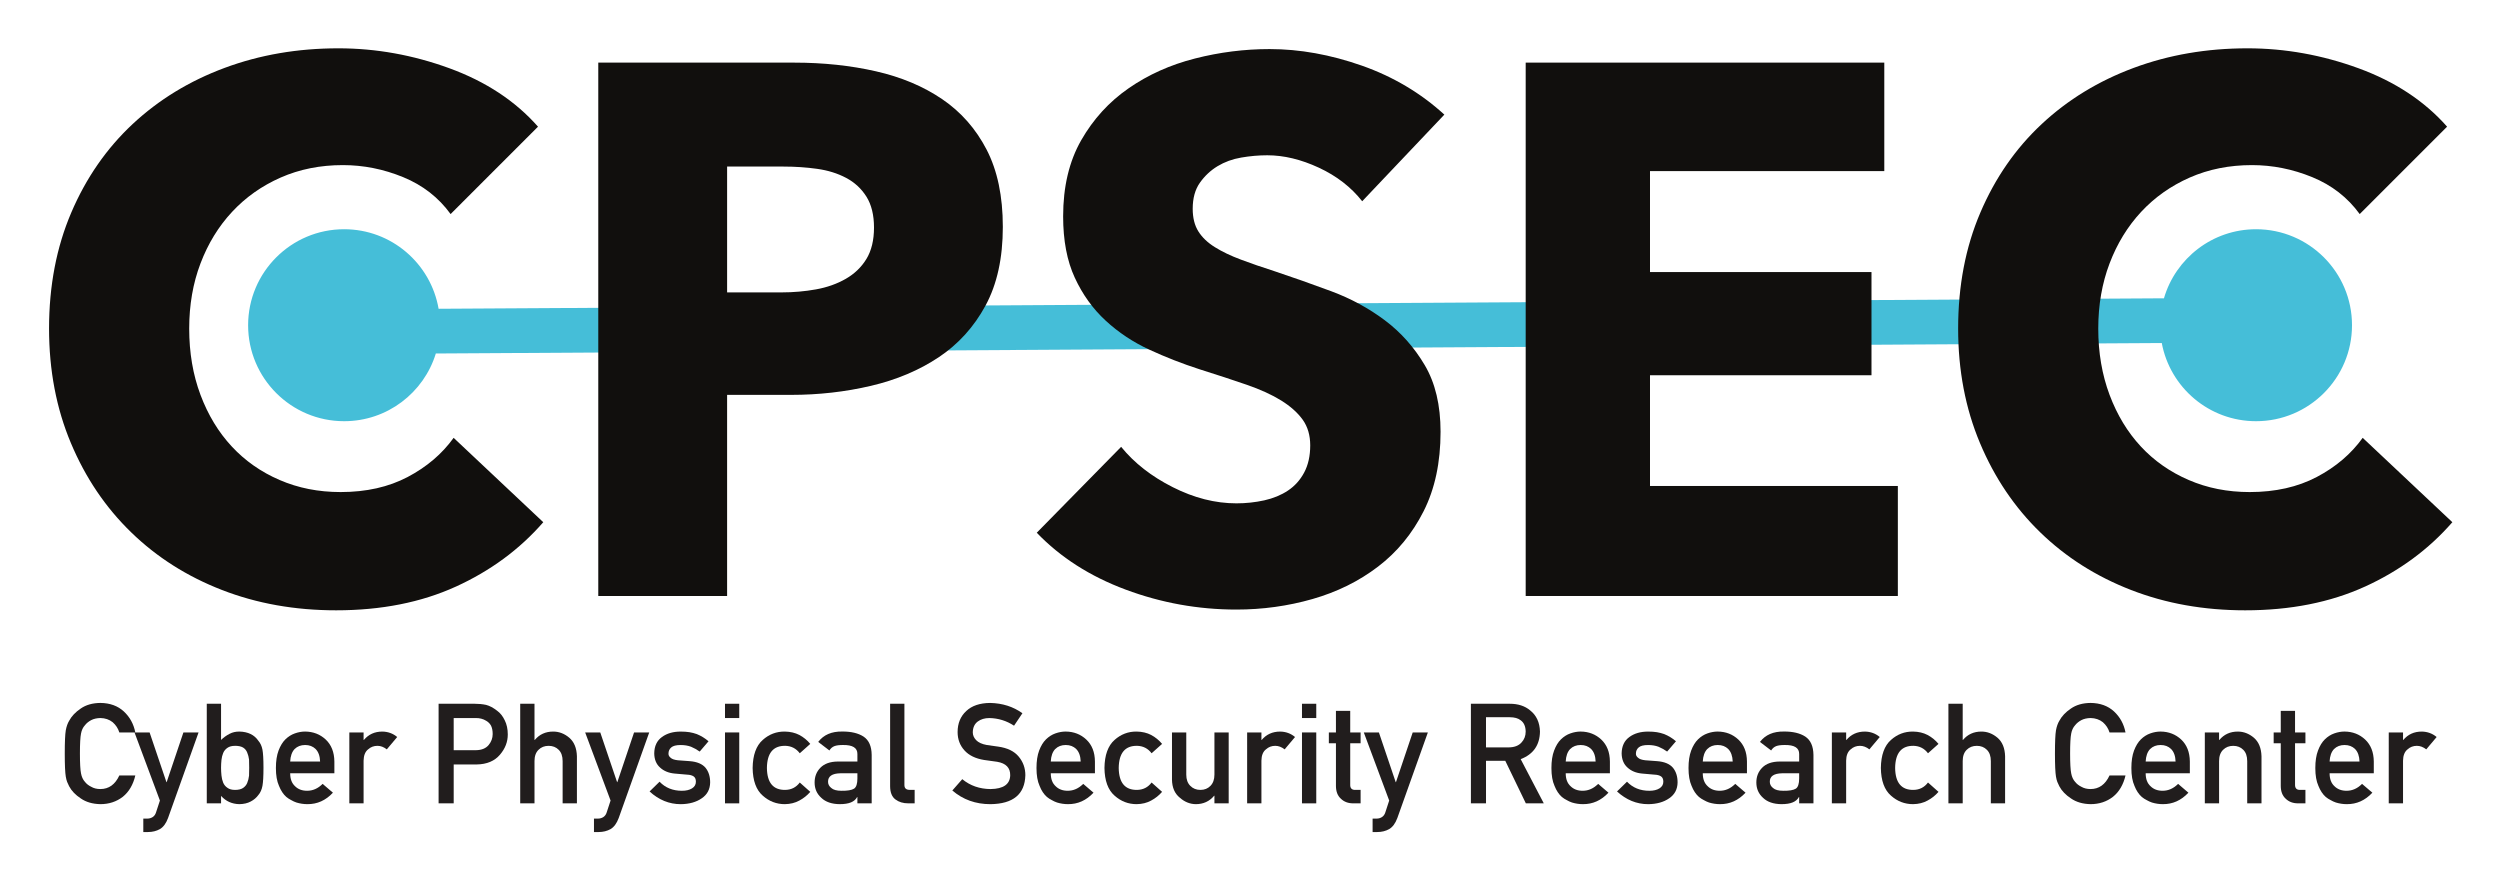 <svg xmlns="http://www.w3.org/2000/svg" role="img" viewBox="138.30 371.05 335.66 117.91"><title>Cyber Physical Security Research Center of AIST (member) logo</title><g fill-opacity="1" fill-rule="nonzero" stroke="none"><path fill="#45bed8" d="M441.203 401.828c-5.859 0-10.801 3.918-12.363 9.273l-231.652 1.406c-1.051-6.062-6.324-10.68-12.684-10.68-7.117 0-12.891 5.773-12.891 12.887 0 7.117 5.773 12.887 12.891 12.887 5.793 0 10.695-3.824 12.312-9.09l231.73-1.41c1.117 5.977 6.352 10.5 12.656 10.5 7.117 0 12.887-5.77 12.887-12.887 0-7.113-5.77-12.887-12.887-12.887"/><path fill="#110f0d" d="M199.508 449.809c-4.652 2.121-10.012 3.184-16.082 3.184-5.531 0-10.637-.91-15.324-2.73s-8.75-4.398-12.188-7.738c-3.441-3.336-6.141-7.332-8.094-11.984-1.957-4.652-2.934-9.777-2.934-15.375 0-5.73.996-10.926 2.984-15.578 1.988-4.652 4.738-8.613 8.242-11.887 3.508-3.27 7.621-5.781 12.344-7.535 4.719-1.754 9.809-2.629 15.273-2.629 5.059 0 10.027.895 14.918 2.68 4.891 1.789 8.852 4.398 11.887 7.84l-11.734 11.734c-1.617-2.227-3.742-3.879-6.371-4.957-2.629-1.078-5.328-1.617-8.094-1.617-3.035 0-5.816.555-8.344 1.668-2.531 1.113-4.703 2.648-6.523 4.602-1.824 1.957-3.238 4.266-4.25 6.93-1.012 2.664-1.516 5.578-1.516 8.75 0 3.234.504 6.203 1.516 8.902 1.012 2.695 2.41 5.004 4.199 6.926 1.785 1.922 3.926 3.426 6.422 4.5 2.496 1.082 5.227 1.621 8.195 1.621 3.438 0 6.438-.676 9-2.023 2.562-1.348 4.621-3.102 6.172-5.258l12.035 11.328c-3.168 3.641-7.078 6.523-11.734 8.648"/><path fill="#110f0d" d="M255.648 401.609c0-1.688-.34-3.07-1.012-4.148-.676-1.078-1.586-1.922-2.73-2.527-1.148-.609-2.445-1.012-3.895-1.215-1.449-.203-2.949-.305-4.5-.305h-7.586v16.895h7.281c1.621 0 3.168-.137 4.652-.406 1.484-.266 2.816-.738 3.996-1.414 1.18-.676 2.105-1.57 2.781-2.68.672-1.113 1.012-2.512 1.012-4.199m17.297-.102c0 4.184-.773 7.703-2.324 10.57-1.555 2.867-3.645 5.176-6.273 6.93-2.629 1.754-5.664 3.035-9.102 3.844-3.441.809-7.016 1.215-10.723 1.215h-8.598v27.004h-17.297v-71.613h26.297c3.91 0 7.57.387 10.977 1.164 3.402.773 6.371 2.023 8.902 3.742 2.527 1.719 4.516 3.98 5.965 6.777 1.449 2.797 2.176 6.254 2.176 10.367"/><path fill="#110f0d" d="M321.195 398.07c-1.484-1.887-3.422-3.391-5.816-4.504-2.395-1.113-4.703-1.668-6.93-1.668-1.148 0-2.309.102-3.488.305-1.18.199-2.242.59-3.188 1.16-.945.574-1.734 1.316-2.375 2.227-.641.91-.961 2.074-.961 3.488 0 1.215.25 2.227.758 3.035.508.809 1.246 1.52 2.227 2.125.977.609 2.137 1.164 3.488 1.668 1.348.508 2.863 1.031 4.551 1.57 2.43.809 4.957 1.703 7.59 2.68 2.629.98 5.02 2.277 7.18 3.895 2.156 1.617 3.945 3.625 5.359 6.02 1.418 2.395 2.125 5.379 2.125 8.949 0 4.117-.758 7.672-2.277 10.672-1.516 3.004-3.555 5.48-6.117 7.434-2.562 1.957-5.496 3.406-8.801 4.352-3.305.945-6.711 1.414-10.215 1.414-5.129 0-10.086-.895-14.871-2.68-4.789-1.785-8.766-4.332-11.934-7.637l11.328-11.531c1.754 2.16 4.059 3.965 6.93 5.414 2.863 1.449 5.711 2.172 8.547 2.172 1.277 0 2.527-.133 3.742-.402 1.211-.27 2.277-.711 3.184-1.316.91-.605 1.637-1.414 2.176-2.426.539-1.012.809-2.227.809-3.641 0-1.352-.336-2.496-1.008-3.441-.676-.941-1.637-1.801-2.883-2.578-1.25-.777-2.801-1.484-4.656-2.125-1.855-.641-3.961-1.332-6.32-2.074-2.293-.742-4.539-1.617-6.727-2.629-2.195-1.012-4.148-2.309-5.867-3.895-1.719-1.582-3.105-3.504-4.148-5.766-1.047-2.258-1.566-5.008-1.566-8.242 0-3.98.809-7.387 2.426-10.219 1.621-2.832 3.742-5.16 6.375-6.98 2.629-1.82 5.594-3.152 8.902-3.992 3.301-.844 6.641-1.266 10.012-1.266 4.047 0 8.176.742 12.391 2.223 4.215 1.484 7.906 3.68 11.078 6.578zm0 0"/><path fill="#110f0d" d="M343.145 451.07v-71.613h48.148v14.566h-31.457v13.555h29.738v13.855h-29.738v14.867h33.277v14.77zm0 0"/><path fill="#110f0d" d="M455.828 449.809c-4.652 2.121-10.016 3.184-16.082 3.184-5.531 0-10.641-.91-15.324-2.73-4.688-1.82-8.75-4.398-12.191-7.738-3.438-3.336-6.137-7.332-8.09-11.984-1.957-4.652-2.934-9.777-2.934-15.375 0-5.73.992-10.926 2.984-15.578 1.988-4.652 4.734-8.613 8.242-11.887 3.504-3.27 7.621-5.781 12.34-7.535 4.719-1.754 9.812-2.629 15.277-2.629 5.055 0 10.027.895 14.918 2.68 4.887 1.789 8.852 4.398 11.887 7.84l-11.734 11.734c-1.617-2.227-3.742-3.879-6.371-4.957-2.633-1.078-5.328-1.617-8.094-1.617-3.035 0-5.816.555-8.348 1.668-2.527 1.113-4.703 2.648-6.523 4.602-1.82 1.957-3.234 4.266-4.246 6.93-1.012 2.664-1.52 5.578-1.52 8.75 0 3.234.508 6.203 1.52 8.902 1.012 2.695 2.41 5.004 4.195 6.926 1.785 1.922 3.93 3.426 6.426 4.5 2.492 1.082 5.223 1.621 8.191 1.621 3.441 0 6.441-.676 9.004-2.023 2.562-1.348 4.617-3.102 6.168-5.258l12.039 11.328c-3.172 3.641-7.082 6.523-11.734 8.648"/><path fill="#211d1d" d="M156.469 475.168c-.293 1.242-.852 2.195-1.676 2.859-.852.66-1.855.992-3.016.992-1.055-.023-1.934-.281-2.633-.77-.719-.473-1.238-1.016-1.562-1.633-.094-.203-.184-.395-.266-.578-.074-.188-.133-.426-.184-.715-.09-.539-.137-1.57-.137-3.098 0-1.555.047-2.594.137-3.121.098-.523.25-.949.449-1.273.324-.617.844-1.168 1.562-1.652.699-.488 1.578-.738 2.633-.75 1.289.012 2.34.395 3.152 1.145.812.758 1.324 1.699 1.539 2.816h-2.145c-.164-.539-.465-.996-.898-1.375-.453-.359-1.004-.547-1.648-.559-.48.012-.891.105-1.23.281-.348.184-.633.414-.844.691-.266.285-.438.656-.523 1.109-.098.477-.148 1.371-.148 2.688 0 1.312.051 2.203.148 2.668.086.461.258.84.523 1.129.211.273.496.496.844.664.34.203.75.305 1.23.305 1.137 0 1.984-.609 2.547-1.824zm0 0"/><path fill="#211d1d" d="M156.359 469.391h2.027l2.258 6.668h.035l2.246-6.668h2.035l-4.098 11.492c-.262.715-.625 1.211-1.09 1.484-.473.262-1.004.395-1.598.395h-.633v-1.805h.559c.254 0 .484-.07.699-.203.215-.141.363-.348.449-.625l.523-1.594zm0 0"/><path fill="#211d1d" d="M169.859 471.188c-.426 0-.766.09-1.016.266-.266.18-.457.41-.578.699-.117.285-.195.598-.23.934s-.055.688-.055 1.055c0 .336.02.68.055 1.027.035.355.113.676.23.965.121.285.312.52.578.695.25.184.59.277 1.016.277.453 0 .812-.086 1.074-.258.262-.18.449-.406.559-.68.121-.285.203-.609.246-.973.016-.34.02-.695.02-1.055 0-.379-.004-.746-.02-1.109-.043-.336-.125-.648-.246-.934-.109-.289-.297-.516-.559-.68-.262-.152-.621-.23-1.074-.23m-3.797-5.648h1.918v4.859c.348-.336.73-.609 1.148-.824.383-.203.82-.301 1.309-.301 1.168.027 2.02.445 2.559 1.246.262.301.445.691.543 1.184.09.48.137 1.293.137 2.438 0 1.125-.047 1.934-.137 2.422-.098.512-.281.922-.543 1.219-.262.367-.609.66-1.035.883-.422.227-.93.344-1.523.355-1-.023-1.82-.395-2.457-1.109v1h-1.918zm0 0"/><path fill="#211d1d" d="M181.277 473.297c-.023-.738-.223-1.297-.598-1.676-.367-.363-.836-.543-1.41-.543-.574 0-1.047.18-1.414.543-.359.379-.559.938-.594 1.676zm-4.016 1.578c0 .766.219 1.344.66 1.742.406.402.945.605 1.613.605.773 0 1.469-.309 2.082-.926L183 477.48c-.969 1.039-2.113 1.551-3.43 1.539-.5 0-.988-.074-1.465-.219-.242-.082-.473-.188-.699-.32-.238-.117-.461-.262-.668-.434-.402-.355-.73-.848-.98-1.484-.277-.613-.414-1.406-.414-2.387 0-.941.121-1.723.355-2.348.242-.637.547-1.137.918-1.504.379-.371.805-.641 1.277-.805.465-.164.922-.246 1.375-.246 1.086.012 2.008.367 2.762 1.07.762.715 1.148 1.699 1.164 2.953v1.578zm0 0"/><path fill="#211d1d" d="M185.203 469.391h1.914v1.008h.039c.629-.75 1.453-1.125 2.477-1.125.762.012 1.43.254 1.996.73l-1.395 1.66c-.402-.316-.82-.477-1.254-.477-.488 0-.91.16-1.258.477-.391.312-.59.816-.605 1.516v5.73h-1.914zm0 0"/><path fill="#211d1d" d="M199.215 471.773h3c.75-.012 1.316-.242 1.695-.695.359-.441.539-.93.539-1.469 0-.445-.07-.82-.219-1.125-.152-.277-.367-.492-.641-.652-.418-.262-.898-.387-1.449-.375h-2.926zm-2.027-6.234h4.844c.523 0 1.031.047 1.52.148.488.125.984.391 1.488.785.422.301.762.73 1.027 1.285.273.539.41 1.176.41 1.906 0 .992-.348 1.895-1.043 2.707-.719.855-1.762 1.297-3.137 1.32h-3.082v5.219h-2.027zm0 0"/><path fill="#211d1d" d="M208.145 465.539h1.918v4.859h.039c.629-.75 1.453-1.125 2.473-1.125.789 0 1.512.277 2.164.832.648.562.988 1.387 1.02 2.477v6.328h-1.918v-5.668c0-.668-.176-1.172-.531-1.523-.348-.352-.797-.531-1.348-.531s-1.004.18-1.355.531c-.363.352-.543.855-.543 1.523v5.668h-1.918zm0 0"/><path fill="#211d1d" d="M216.867 469.391h2.027l2.258 6.668h.035l2.246-6.668h2.035l-4.098 11.492c-.266.715-.629 1.211-1.09 1.484-.473.262-1.004.395-1.598.395h-.633v-1.805h.559c.25 0 .484-.07.699-.203.211-.141.363-.348.449-.625l.523-1.594zm0 0"/><path fill="#211d1d" d="M229.863 477.223c.547 0 .996-.105 1.348-.32.348-.215.523-.516.523-.898 0-.344-.105-.582-.312-.719-.215-.137-.5-.215-.855-.227l-1.688-.148c-.801-.074-1.449-.34-1.953-.805-.512-.453-.773-1.086-.785-1.898.012-.98.355-1.715 1.035-2.203.66-.488 1.496-.73 2.512-.73.438 0 .836.027 1.184.082.348.059.676.145.98.254.586.238 1.113.562 1.578.965l-1.184 1.383c-.367-.262-.758-.477-1.164-.648-.406-.152-.871-.23-1.395-.23-.602 0-1.02.109-1.258.32-.25.215-.375.488-.375.828-.012.211.082.398.285.559.184.176.508.289.973.34l1.578.117c.988.074 1.703.371 2.145.898.41.516.613 1.164.613 1.953-.012.926-.387 1.637-1.129 2.137-.73.512-1.672.777-2.812.789-1.555 0-2.953-.57-4.191-1.707l1.34-1.309c.773.812 1.777 1.219 3.008 1.219"/><path fill="#211d1d" d="M235.641 469.391h1.914v9.52h-1.914zm0-3.852h1.914v1.918h-1.914zm0 0"/><path fill="#211d1d" d="M247.09 477.367c-.414.48-.902.867-1.465 1.168-.562.312-1.215.473-1.953.484-1.125 0-2.113-.383-2.965-1.145-.879-.766-1.332-2.004-1.355-3.715.023-1.73.477-2.984 1.355-3.762.852-.762 1.84-1.137 2.965-1.125.738.012 1.391.164 1.953.457.562.301 1.051.699 1.465 1.199l-1.41 1.258c-.484-.641-1.129-.977-1.934-1-1.629-.023-2.453.965-2.477 2.973.023 1.992.848 2.973 2.477 2.945.805-.016 1.449-.344 1.934-.992zm0 0"/><path fill="#211d1d" d="M253.418 474.875h-2.289c-1.113.023-1.664.406-1.652 1.145 0 .324.145.602.434.828.273.25.727.375 1.363.375.801.012 1.367-.082 1.695-.285.301-.199.449-.66.449-1.375zm0 3.191h-.035c-.176.324-.453.562-.824.715-.367.156-.875.238-1.523.238-1.062-.012-1.883-.293-2.457-.844-.605-.539-.906-1.227-.906-2.062 0-.801.262-1.465.785-1.992.527-.535 1.297-.812 2.312-.824h2.648v-1c.016-.836-.637-1.242-1.953-1.219-.477 0-.852.047-1.125.148-.289.113-.516.309-.68.586l-1.504-1.148c.727-.953 1.801-1.418 3.219-1.395 1.199-.008 2.156.215 2.871.68.715.477 1.078 1.297 1.09 2.461v6.5h-1.918zm0 0"/><path fill="#211d1d" d="M257.812 465.539h1.918v10.914c0 .434.238.648.715.648h.66v1.809h-.852c-.699 0-1.273-.176-1.727-.523-.477-.355-.715-.953-.715-1.789zm0 0"/><path fill="#211d1d" d="M271.293 476.992c1.734-.023 2.617-.645 2.641-1.859.012-.996-.57-1.598-1.742-1.801-.539-.07-1.129-.152-1.77-.246-1.148-.188-2.023-.613-2.621-1.273-.621-.68-.93-1.504-.93-2.477 0-1.168.391-2.109 1.164-2.824.754-.711 1.82-1.07 3.203-1.082 1.664.035 3.109.5 4.336 1.383l-1.125 1.672c-1.004-.66-2.109-1.004-3.312-1.027-.621 0-1.145.156-1.559.465-.434.324-.656.809-.668 1.449 0 .387.148.734.445 1.047.301.316.781.539 1.441.66.367.062.867.133 1.504.211 1.254.172 2.18.621 2.777 1.348.594.715.891 1.547.891 2.496-.066 2.555-1.633 3.852-4.695 3.887-1.98 0-3.684-.609-5.109-1.836l1.332-1.52c1.062.875 2.328 1.316 3.797 1.328"/><path fill="#211d1d" d="M283.398 473.297c-.027-.738-.223-1.297-.598-1.676-.367-.363-.836-.543-1.41-.543-.574 0-1.047.18-1.414.543-.359.379-.559.938-.594 1.676zm-4.016 1.578c0 .766.219 1.344.66 1.742.406.402.945.605 1.613.605.773 0 1.469-.309 2.082-.926l1.383 1.184c-.973 1.039-2.117 1.551-3.43 1.539-.5 0-.988-.074-1.465-.219-.242-.082-.473-.188-.699-.32-.238-.117-.461-.262-.668-.434-.406-.355-.734-.848-.98-1.484-.277-.613-.414-1.406-.414-2.387 0-.941.121-1.723.355-2.348.238-.637.547-1.137.918-1.504.379-.371.805-.641 1.273-.805.465-.164.926-.246 1.379-.246 1.086.012 2.008.367 2.758 1.07.766.715 1.152 1.699 1.164 2.953v1.578zm0 0"/><path fill="#211d1d" d="M294.328 477.367c-.418.48-.906.867-1.469 1.168-.562.312-1.211.473-1.953.484-1.125 0-2.109-.383-2.961-1.145-.879-.766-1.332-2.004-1.355-3.715.023-1.73.477-2.984 1.355-3.762.852-.762 1.836-1.137 2.961-1.125.742.012 1.391.164 1.953.457.562.301 1.051.699 1.469 1.199l-1.41 1.258c-.484-.641-1.129-.977-1.938-1-1.625-.023-2.449.965-2.477 2.973.027 1.992.852 2.973 2.477 2.945.809-.016 1.453-.344 1.938-.992zm0 0"/><path fill="#211d1d" d="M295.656 469.391h1.918v5.668c0 .641.18 1.145.543 1.504.355.359.805.543 1.355.543.551 0 1-.184 1.348-.543.355-.359.535-.863.535-1.504v-5.668h1.914v9.52h-1.914v-1.02h-.039c-.629.754-1.453 1.129-2.469 1.129-.785-.012-1.5-.301-2.133-.863-.691-.551-1.043-1.363-1.059-2.438zm0 0"/><path fill="#211d1d" d="M305.746 469.391h1.918v1.008h.035c.629-.75 1.457-1.125 2.477-1.125.766.012 1.43.254 2 .73l-1.395 1.66c-.402-.316-.824-.477-1.258-.477-.488 0-.906.16-1.254.477-.395.312-.594.816-.605 1.516v5.73h-1.918zm0 0"/><path fill="#211d1d" d="M313.109 469.391h1.918v9.52h-1.918zm0-3.852h1.918v1.918h-1.918zm0 0"/><path fill="#211d1d" d="M317.668 466.492h1.918v2.898h1.395v1.457h-1.395v5.551c-.016.48.215.719.68.707h.715v1.805h-1c-.676 0-1.223-.207-1.652-.625-.441-.398-.66-.973-.66-1.723v-5.715h-.953v-1.457h.953zm0 0"/><path fill="#211d1d" d="M321.41 469.391h2.027l2.254 6.668h.039l2.246-6.668h2.035l-4.098 11.492c-.266.715-.629 1.211-1.094 1.484-.469.262-1 .395-1.594.395h-.633v-1.805h.559c.25 0 .484-.07.695-.203.215-.141.367-.348.453-.625l.52-1.594zm0 0"/><path fill="#211d1d" d="M337.816 471.398h3.062c.758-.012 1.328-.23 1.707-.66.371-.395.559-.887.559-1.465-.012-.699-.234-1.203-.672-1.516-.34-.273-.836-.41-1.48-.41h-3.176zm-2.027-5.859h5.219c1.113 0 2.02.293 2.723.879.852.668 1.297 1.617 1.332 2.855-.027 1.812-.891 3.051-2.59 3.703l3.102 5.934h-2.41l-2.762-5.715h-2.586v5.715h-2.027zm0 0"/><path fill="#211d1d" d="M352.535 473.297c-.023-.738-.223-1.297-.598-1.676-.367-.363-.836-.543-1.41-.543-.574 0-1.047.18-1.414.543-.359.379-.559.938-.594 1.676zm-4.016 1.578c0 .766.219 1.344.66 1.742.41.402.945.605 1.613.605.777 0 1.473-.309 2.082-.926l1.383 1.184c-.969 1.039-2.113 1.551-3.426 1.539-.504 0-.992-.074-1.469-.219-.238-.082-.473-.188-.695-.32-.242-.117-.465-.262-.672-.434-.402-.355-.73-.848-.98-1.484-.277-.613-.414-1.406-.414-2.387 0-.941.121-1.723.359-2.348.238-.637.543-1.137.914-1.504.383-.371.805-.641 1.277-.805.465-.164.922-.246 1.375-.246 1.086.012 2.008.367 2.762 1.07.762.715 1.152 1.699 1.164 2.953v1.578zm0 0"/><path fill="#211d1d" d="M359.754 477.223c.551 0 .996-.105 1.348-.32.348-.215.523-.516.523-.898 0-.344-.105-.582-.312-.719-.215-.137-.5-.215-.855-.227l-1.688-.148c-.801-.074-1.449-.34-1.953-.805-.512-.453-.773-1.086-.789-1.898.016-.98.359-1.715 1.039-2.203.66-.488 1.496-.73 2.512-.73.441 0 .836.027 1.184.082.348.059.676.145.98.254.586.238 1.113.562 1.578.965l-1.184 1.383c-.367-.262-.754-.477-1.164-.648-.406-.152-.867-.23-1.395-.23-.598 0-1.016.109-1.258.32-.25.215-.375.488-.375.828-.012.211.082.398.285.559.184.176.508.289.973.34l1.578.117c.988.074 1.703.371 2.145.898.41.516.613 1.164.613 1.953-.012.926-.387 1.637-1.129 2.137-.73.512-1.672.777-2.812.789-1.555 0-2.949-.57-4.191-1.707l1.34-1.309c.777.812 1.777 1.219 3.008 1.219"/><path fill="#211d1d" d="M370.941 473.297c-.027-.738-.227-1.297-.598-1.676-.367-.363-.836-.543-1.414-.543-.57 0-1.043.18-1.41.543-.359.379-.559.938-.598 1.676zm-4.02 1.578c0 .766.223 1.344.664 1.742.406.402.945.605 1.613.605.773 0 1.469-.309 2.082-.926l1.383 1.184c-.973 1.039-2.117 1.551-3.43 1.539-.5 0-.988-.074-1.469-.219-.238-.082-.469-.188-.695-.32-.238-.117-.461-.262-.668-.434-.406-.355-.734-.848-.984-1.484-.273-.613-.41-1.406-.41-2.387 0-.941.121-1.723.355-2.348.238-.637.547-1.137.918-1.504.379-.371.805-.641 1.273-.805.465-.164.926-.246 1.375-.246 1.09.012 2.012.367 2.762 1.07.766.715 1.152 1.699 1.164 2.953v1.578zm0 0"/><path fill="#211d1d" d="M379.863 474.875h-2.293c-1.113.023-1.664.406-1.648 1.145 0 .324.141.602.43.828.273.25.73.375 1.367.375.801.012 1.363-.082 1.695-.285.301-.199.449-.66.449-1.375zm0 3.191h-.035c-.18.324-.453.562-.828.715-.367.156-.871.238-1.523.238-1.062-.012-1.883-.293-2.457-.844-.602-.539-.906-1.227-.906-2.062 0-.801.262-1.465.789-1.992.523-.535 1.297-.812 2.309-.824h2.652v-1c.012-.836-.641-1.242-1.953-1.219-.477 0-.855.047-1.129.148-.285.113-.512.309-.68.586l-1.504-1.148c.73-.953 1.801-1.418 3.219-1.395 1.199-.008 2.156.215 2.871.68.715.477 1.078 1.297 1.094 2.461v6.5h-1.918zm0 0"/><path fill="#211d1d" d="M384.254 469.391h1.918v1.008h.035c.633-.75 1.457-1.125 2.48-1.125.762.012 1.43.254 1.996.73l-1.395 1.66c-.402-.316-.82-.477-1.258-.477-.488 0-.906.16-1.254.477-.391.312-.594.816-.605 1.516v5.73h-1.918zm0 0"/><path fill="#211d1d" d="M398.57 477.367c-.414.48-.902.867-1.469 1.168-.559.312-1.211.473-1.949.484-1.125 0-2.113-.383-2.965-1.145-.879-.766-1.332-2.004-1.355-3.715.023-1.73.477-2.984 1.355-3.762.852-.762 1.84-1.137 2.965-1.125.738.012 1.391.164 1.949.457.566.301 1.055.699 1.469 1.199l-1.41 1.258c-.484-.641-1.129-.977-1.938-1-1.625-.023-2.449.965-2.473 2.973.023 1.992.848 2.973 2.473 2.945.809-.016 1.453-.344 1.938-.992zm0 0"/><path fill="#211d1d" d="M399.902 465.539h1.918v4.859h.035c.629-.75 1.453-1.125 2.477-1.125.789 0 1.508.277 2.164.832.648.562.984 1.387 1.016 2.477v6.328h-1.914v-5.668c0-.668-.176-1.172-.535-1.523-.348-.352-.797-.531-1.348-.531-.547 0-1 .18-1.355.531-.359.352-.539.855-.539 1.523v5.668h-1.918zm0 0"/><path fill="#211d1d" d="M423.68 475.168c-.293 1.242-.852 2.195-1.68 2.859-.848.66-1.852.992-3.016.992-1.051-.023-1.926-.281-2.629-.77-.719-.473-1.238-1.016-1.562-1.633-.098-.203-.184-.395-.266-.578-.074-.188-.133-.426-.184-.715-.09-.539-.137-1.57-.137-3.098 0-1.555.047-2.594.137-3.121.098-.523.25-.949.449-1.273.324-.617.844-1.168 1.562-1.652.703-.488 1.578-.738 2.629-.75 1.289.012 2.344.395 3.156 1.145.812.758 1.324 1.699 1.539 2.816h-2.145c-.164-.539-.465-.996-.898-1.375-.453-.359-1.004-.547-1.652-.559-.477.012-.887.105-1.23.281-.344.184-.629.414-.844.691-.262.285-.434.656-.52 1.109-.098.477-.148 1.371-.148 2.688 0 1.312.051 2.203.148 2.668.086.461.258.84.52 1.129.215.273.5.496.844.664.344.203.754.305 1.23.305 1.137 0 1.988-.609 2.551-1.824zm0 0"/><path fill="#211d1d" d="M430.402 473.297c-.023-.738-.223-1.297-.598-1.676-.367-.363-.836-.543-1.41-.543-.574 0-1.047.18-1.414.543-.359.379-.559.938-.594 1.676zm-4.016 1.578c0 .766.219 1.344.66 1.742.406.402.945.605 1.613.605.773 0 1.469-.309 2.082-.926l1.383 1.184c-.969 1.039-2.117 1.551-3.43 1.539-.5 0-.988-.074-1.465-.219-.238-.082-.473-.188-.699-.32-.238-.117-.461-.262-.668-.434-.402-.355-.734-.848-.98-1.484-.277-.613-.414-1.406-.414-2.387 0-.941.121-1.723.355-2.348.242-.637.547-1.137.918-1.504.379-.371.805-.641 1.273-.805.465-.164.926-.246 1.379-.246 1.086.012 2.008.367 2.762 1.07.762.715 1.148 1.699 1.164 2.953v1.578zm0 0"/><path fill="#211d1d" d="M434.328 469.391h1.914v1.008h.039c.629-.75 1.453-1.125 2.477-1.125.789 0 1.508.277 2.164.832.645.562.984 1.387 1.016 2.477v6.328h-1.918v-5.668c0-.668-.176-1.172-.531-1.523-.348-.352-.797-.531-1.348-.531-.551 0-1 .18-1.355.531-.363.352-.543.855-.543 1.523v5.668h-1.914zm0 0"/><path fill="#211d1d" d="M444.523 466.492h1.918v2.898h1.395v1.457h-1.395v5.551c-.012.48.215.719.68.707h.715v1.805h-1c-.672 0-1.223-.207-1.652-.625-.438-.398-.66-.973-.66-1.723v-5.715h-.953v-1.457h.953zm0 0"/><path fill="#211d1d" d="M455.098 473.297c-.023-.738-.223-1.297-.594-1.676-.367-.363-.84-.543-1.414-.543-.574 0-1.047.18-1.414.543-.359.379-.559.938-.594 1.676zm-4.016 1.578c0 .766.219 1.344.66 1.742.41.402.949.605 1.613.605.777 0 1.473-.309 2.082-.926l1.387 1.184c-.973 1.039-2.117 1.551-3.43 1.539-.504 0-.992-.074-1.469-.219-.238-.082-.473-.188-.695-.32-.242-.117-.465-.262-.672-.434-.402-.355-.73-.848-.98-1.484-.277-.613-.414-1.406-.414-2.387 0-.941.121-1.723.359-2.348.238-.637.543-1.137.918-1.504.379-.371.801-.641 1.273-.805.465-.164.922-.246 1.375-.246 1.09.012 2.008.367 2.762 1.07.762.715 1.152 1.699 1.164 2.953v1.578zm0 0"/><path fill="#211d1d" d="M459.023 469.391h1.918v1.008h.035c.629-.75 1.453-1.125 2.477-1.125.762.012 1.43.254 2 .73l-1.395 1.66c-.402-.316-.824-.477-1.258-.477-.488 0-.906.16-1.254.477-.391.312-.594.816-.605 1.516v5.73h-1.918zm0 0"/></g></svg>
